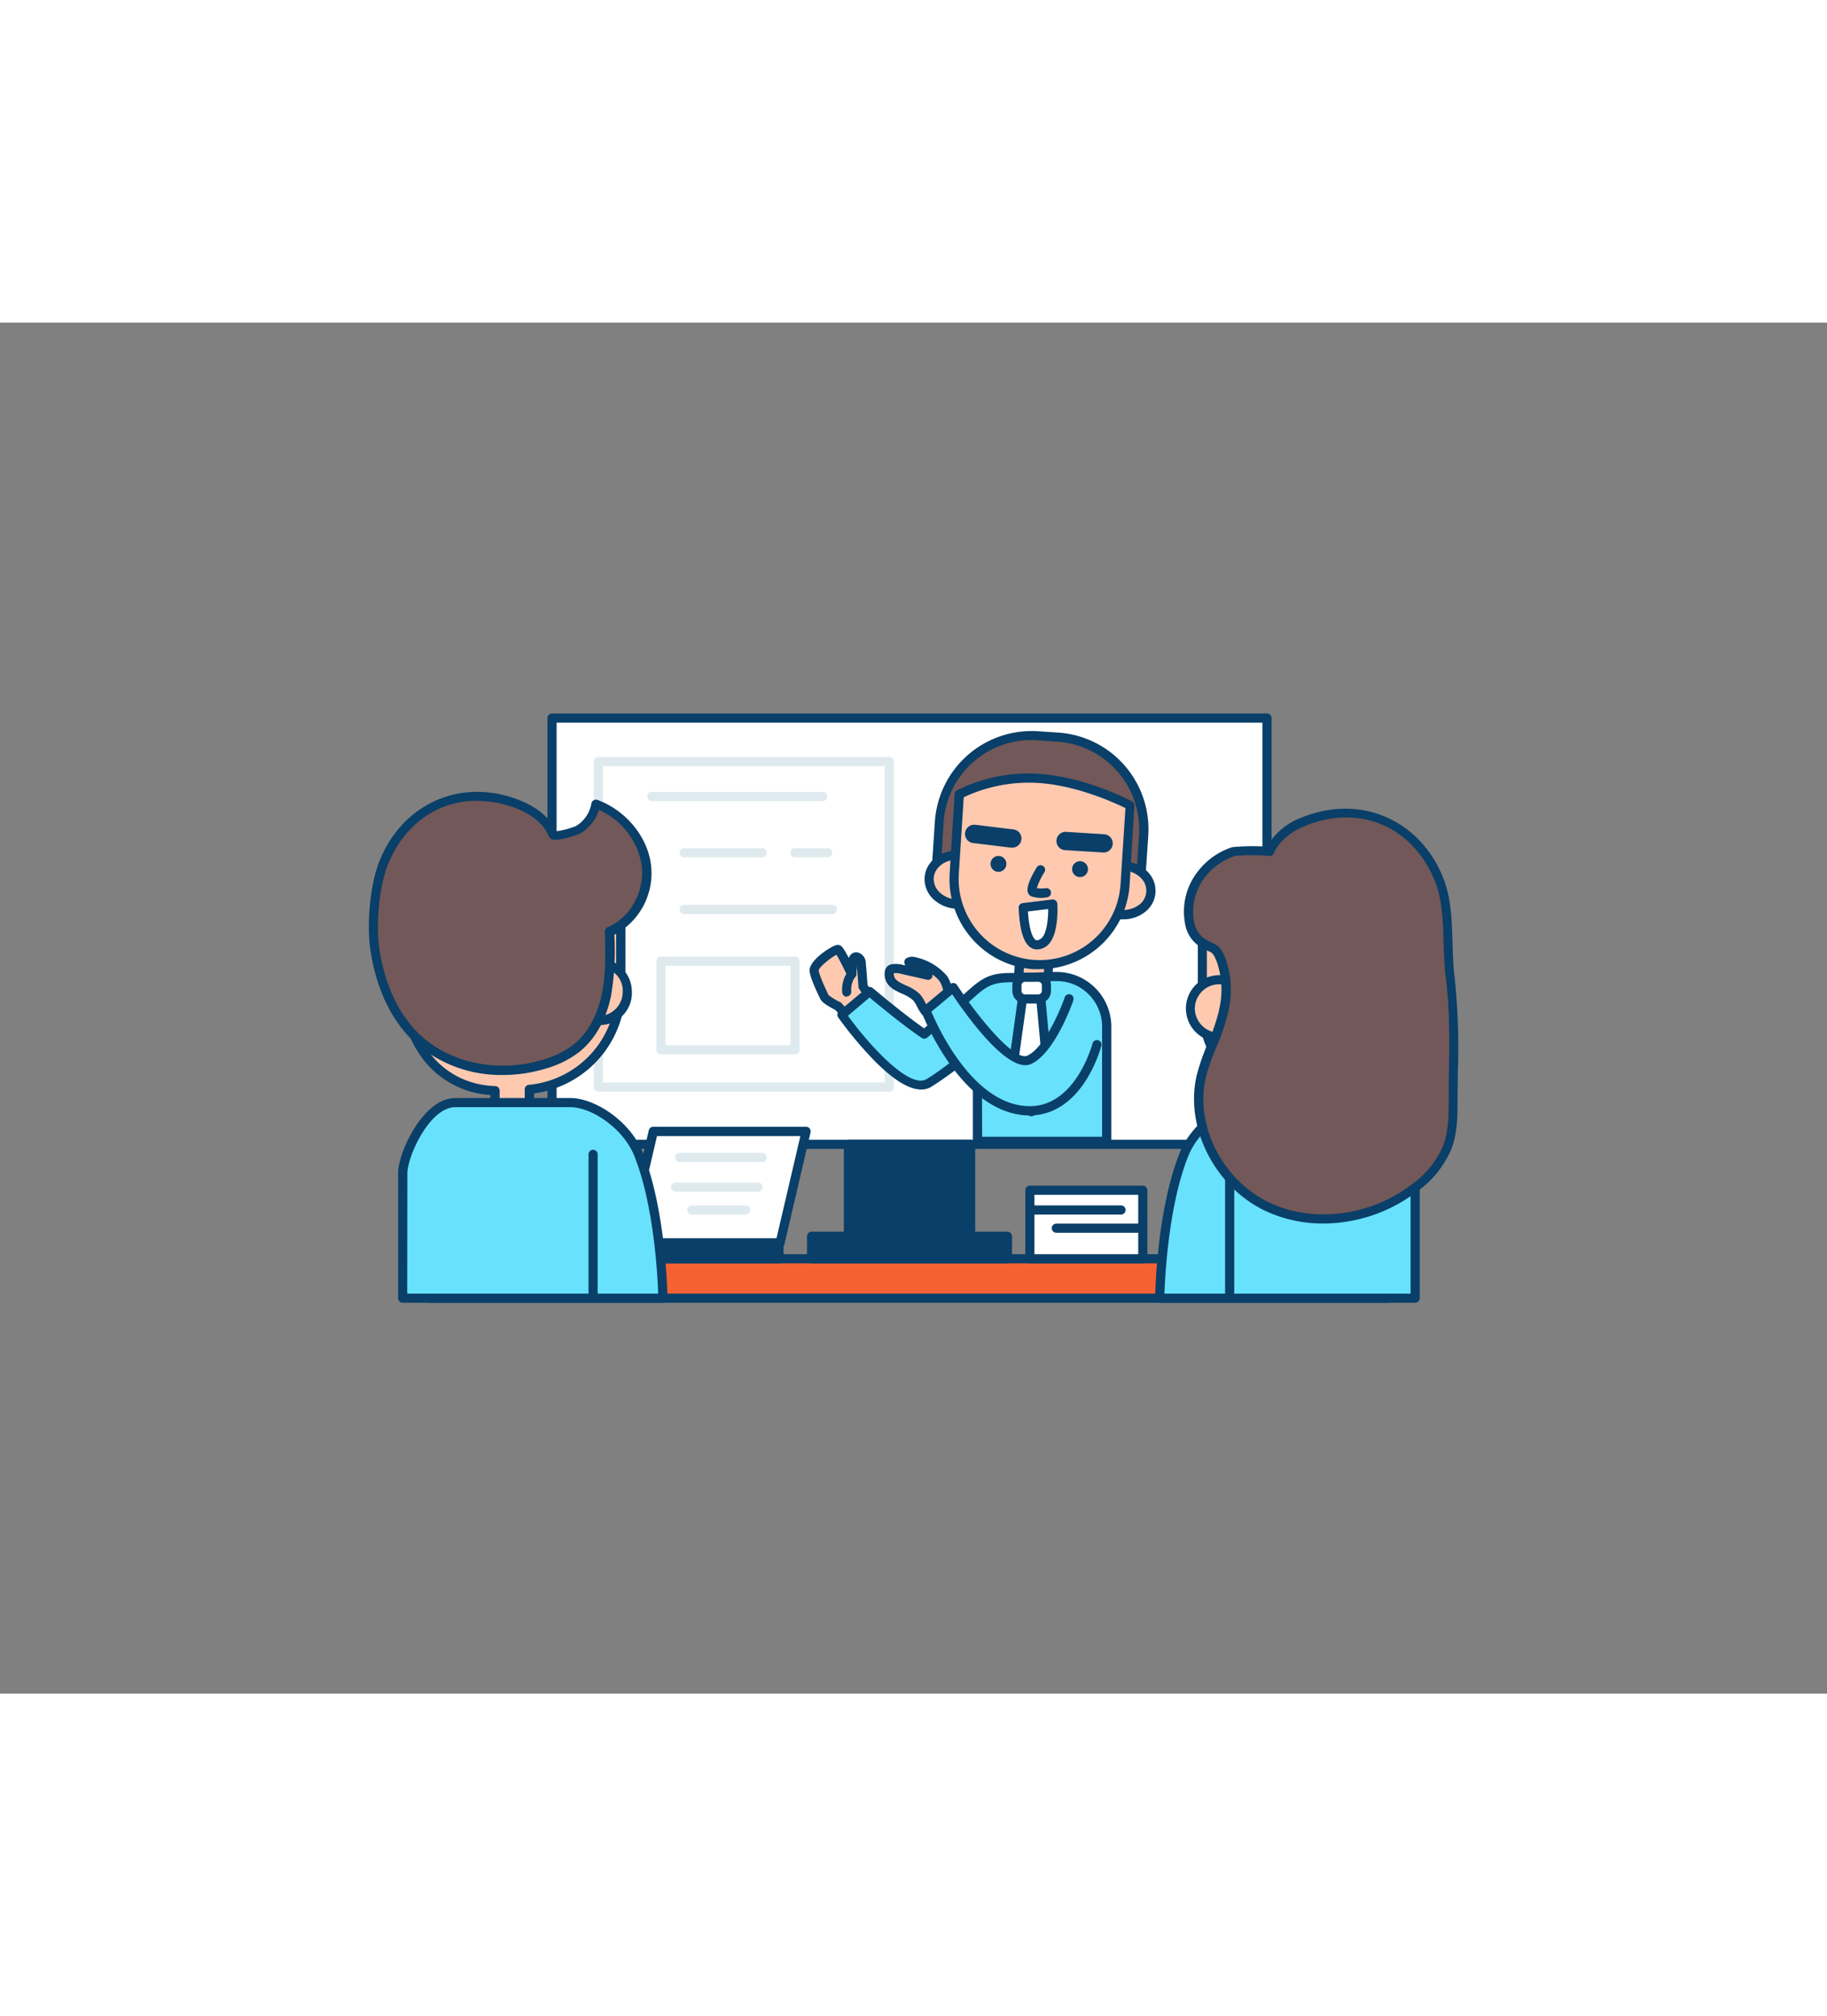<svg id="_580_online_presentation_outline" data-name="#580_online_presentation_outline" xmlns="http://www.w3.org/2000/svg" viewBox="0 0 400 300" data-imageid="video-call-05" imageName="Online presentation" class="illustrations_image" style="width: 272px;"><rect x="0" y="0" width="400" height="300" fill="#808080" stroke="none"/><rect x="120.86" y="86.53" width="156.53" height="93.27" fill="#fff"/><path d="M277.39,180.8H120.86a1,1,0,0,1-1-1V86.53a1,1,0,0,1,1-1H277.39a1,1,0,0,1,1,1V179.8A1,1,0,0,1,277.39,180.8Zm-155.53-2H276.39V87.53H121.86Z" fill="#093f68"/><path d="M194.68,168.27H131a1,1,0,0,1-1-1V96.06a1,1,0,0,1,1-1h63.68a1,1,0,0,1,1,1v71.21A1,1,0,0,1,194.68,168.27Zm-62.68-2h61.68V97.06H132Z" fill="#dfeaef"/><rect x="94.12" y="204.84" width="209.66" height="8.63" transform="translate(397.9 418.31) rotate(-180)" fill="#f56132"/><path d="M303.78,214.47H94.12a1,1,0,0,1-1-1v-8.63a1,1,0,0,1,1-1H303.78a1,1,0,0,1,1,1v8.63A1,1,0,0,1,303.78,214.47Zm-208.66-2H302.78v-6.63H95.12Z" fill="#093f68"/><ellipse cx="306.15" cy="151.03" rx="7.27" ry="6.27" fill="#ffc9b0"/><path d="M306.15,158.3c-4.56,0-8.27-3.26-8.27-7.27s3.71-7.26,8.27-7.26,8.27,3.26,8.27,7.26S310.71,158.3,306.15,158.3Zm0-12.53c-3.46,0-6.27,2.36-6.27,5.26s2.81,5.27,6.27,5.27,6.27-2.36,6.27-5.27S309.61,145.77,306.15,145.77Z" fill="#093f68"/><path d="M275,124.16c-6.24,10.71-10.5,4.64-11.78,2.54v22.82a21.93,21.93,0,0,0,20,21.85v4.69a3.75,3.75,0,0,0,7.49,0v-4.4c13.3-.5,19.79-11.95,19.79-22.14l-3.43-20.31S298.36,136,275,124.16Z" fill="#ffc9b0"/><path d="M287,180.8a4.75,4.75,0,0,1-4.75-4.74v-3.79a23.08,23.08,0,0,1-20-22.75V126.7a1,1,0,0,1,1.85-.52c1.27,2.08,2.6,3.14,4,3.14h0c1.83,0,3.93-2,6.08-5.67a1,1,0,0,1,1.32-.38c22.35,11.32,30.95,5.21,31,5.15a1,1,0,0,1,1-.13,1,1,0,0,1,.62.76l3.43,20.31a.86.86,0,0,1,0,.16,25.21,25.21,0,0,1-5.12,15.32,20,20,0,0,1-14.67,7.76v3.46A4.75,4.75,0,0,1,287,180.8Zm-22.77-51.2v19.92a21.06,21.06,0,0,0,19.11,20.86,1,1,0,0,1,.91,1v4.69a2.75,2.75,0,0,0,5.49,0v-4.4a1,1,0,0,1,1-1c12.33-.46,18.8-10.92,18.83-21l-3.18-18.84c-3.28,1.47-12.66,3.76-31-5.3-2.43,3.91-4.83,5.82-7.31,5.85h0A5.41,5.41,0,0,1,264.21,129.6Z" fill="#093f68"/><ellipse cx="267.47" cy="150.08" rx="5.75" ry="6.27" fill="#ffc9b0"/><path d="M267.47,157.35a7.29,7.29,0,1,1,6.75-7.27A7,7,0,0,1,267.47,157.35Zm0-12.54a5.3,5.3,0,1,0,4.75,5.27A5,5,0,0,0,267.47,144.81Z" fill="#093f68"/><path d="M297.64,214.47a1,1,0,0,1-1-1V183.54a1,1,0,1,1,2,0v29.93A1,1,0,0,1,297.64,214.47Z" fill="#093f68"/><path d="M302.52,170.67H274.17c-5,0-12.33,4.8-14.93,11.29-5.09,12.68-5.33,31.51-5.33,31.51h55.92V178A7.31,7.31,0,0,0,302.52,170.67Z" fill="#68e1fd" class="target-color"/><path d="M269.22,213.74a1,1,0,0,1-1-1V182a1,1,0,0,1,2,0v30.78A1,1,0,0,1,269.22,213.74Z" fill="#093f68"/><path d="M309.83,214.47H253.91a1,1,0,0,1-1-1c0-.78.3-19.17,5.4-31.88,2.82-7,10.62-11.91,15.86-11.91h28.34a8.33,8.33,0,0,1,8.32,8.32v35.48A1,1,0,0,1,309.83,214.47Zm-54.89-2h53.89V178a6.33,6.33,0,0,0-6.32-6.32H274.17c-4.59,0-11.55,4.56-14,10.66C255.88,193,255.08,208.41,254.94,212.47Z" fill="#093f68"/><path d="M268,150.28c.65-3.43.71-7.58-.61-10.79s-1.82-2.18-4.56-4.11a6.55,6.55,0,0,1-2.36-4.16,13.15,13.15,0,0,1,2.53-10.4,14.6,14.6,0,0,1,7.15-5.09c.87-.24,8-.28,7.85,0,1.32-3.16,4.34-5.31,7.51-6.6,12.3-5,24.5.38,29.49,12.49,2.7,6.54,1.63,14.71,2.52,21.58,1.15,8.81.65,18,.64,26.92,0,3.45,0,7-1.23,10.22a20.86,20.86,0,0,1-7.13,8.94c-9.09,7-22.1,9-32.44,4.07S260.37,176.12,263,165c1.13-4.79,3.75-9.14,4.82-13.94C267.87,150.77,267.92,150.53,268,150.28Z" fill="#725858"/><path d="M289.76,197.13a29.68,29.68,0,0,1-12.86-2.83C265.9,189,259.36,176,262,164.72a48.2,48.2,0,0,1,2.43-7,45,45,0,0,0,2.39-6.93c.05-.23.1-.46.14-.7a18.7,18.7,0,0,0-.55-10.22c-.76-1.85-1-2-1.95-2.4a12.57,12.57,0,0,1-2.26-1.28,7.38,7.38,0,0,1-2.76-4.77,14.14,14.14,0,0,1,2.72-11.2,15.38,15.38,0,0,1,7.67-5.45,48,48,0,0,1,7.54-.1,14.54,14.54,0,0,1,7.72-6.41c12.62-5.11,25.57.37,30.79,13,1.84,4.45,2,9.55,2.13,14.49.08,2.58.15,5,.45,7.34a149,149,0,0,1,.71,21c0,2-.06,4-.06,6,0,3.34,0,7.13-1.29,10.57a21.57,21.57,0,0,1-7.46,9.38A34.06,34.06,0,0,1,289.76,197.13Zm-15.42-80.59a30.36,30.36,0,0,0-3.95.16,13.48,13.48,0,0,0-6.62,4.73,12.14,12.14,0,0,0-2.35,9.59,5.68,5.68,0,0,0,1.95,3.54,11.45,11.45,0,0,0,1.94,1.1c1.26.57,2,1,3,3.45a20.67,20.67,0,0,1,.67,11.36h0c-.05.26-.1.51-.16.76a46.24,46.24,0,0,1-2.49,7.25,45.81,45.81,0,0,0-2.33,6.7c-2.45,10.41,3.61,22.41,13.79,27.31,9.67,4.66,22.28,3.06,31.4-4A19.67,19.67,0,0,0,316,180c1.15-3.1,1.16-6.54,1.17-9.87,0-2,0-4,.06-6.07.09-6.86.19-14-.69-20.72-.32-2.42-.39-5-.47-7.54-.14-4.76-.28-9.67-2-13.79-4.85-11.78-16.44-16.69-28.19-11.94-3.44,1.39-5.91,3.54-7,6.06h0a1,1,0,0,1-1.3.53l-.12,0A28.46,28.46,0,0,0,274.34,116.54ZM268,150.28h0Zm9.08-34.89Z" fill="#093f68"/><ellipse cx="92.92" cy="147.39" rx="7.27" ry="6.27" fill="#ffc9b0"/><path d="M92.92,154.65c-4.57,0-8.28-3.26-8.28-7.26s3.71-7.27,8.28-7.27,8.27,3.26,8.27,7.27S97.48,154.65,92.92,154.65Zm0-12.53c-3.46,0-6.28,2.36-6.28,5.27s2.82,5.26,6.28,5.26,6.27-2.36,6.27-5.26S96.38,142.12,92.92,142.12Z" fill="#093f68"/><path d="M124.08,120.51c6.24,10.71,10.5,4.65,11.78,2.54v22.83a21.93,21.93,0,0,1-20,21.85v4.68a3.75,3.75,0,0,1-7.49,0V168c-13.3-.49-19.8-11.94-19.8-22.13L92,125.57S100.71,132.35,124.08,120.51Z" fill="#ffc9b0"/><path d="M112.09,177.15a4.75,4.75,0,0,1-4.74-4.74V169a20.09,20.09,0,0,1-14.68-7.76,25.28,25.28,0,0,1-5.12-15.32,1,1,0,0,1,0-.17L91,125.4a1,1,0,0,1,1.6-.62c.08,0,8.67,6.17,31-5.16A1,1,0,0,1,125,120c2.14,3.69,4.25,5.64,6.08,5.66h0c1.36,0,2.69-1,4-3.14a1,1,0,0,1,1.12-.44,1,1,0,0,1,.73,1v22.83a23.09,23.09,0,0,1-20,22.75v3.78A4.75,4.75,0,0,1,112.09,177.15ZM89.55,146c0,10.13,6.51,20.6,18.84,21.06a1,1,0,0,1,1,1v4.4a2.75,2.75,0,0,0,5.49,0v-4.68a1,1,0,0,1,.91-1,21.05,21.05,0,0,0,19.11-20.85V126a5.51,5.51,0,0,1-3.85,1.71c-2.48,0-4.88-1.94-7.31-5.85-18.3,9.06-27.68,6.78-31,5.3Z" fill="#093f68"/><ellipse cx="131.6" cy="146.43" rx="5.75" ry="6.27" fill="#ffc9b0"/><path d="M131.6,153.7a7.29,7.29,0,1,1,6.74-7.27A7,7,0,0,1,131.6,153.7Zm0-12.53a5.29,5.29,0,1,0,4.74,5.26A5,5,0,0,0,131.6,141.17Z" fill="#093f68"/><path d="M101.43,214.47a1,1,0,0,1-1-1V183.54a1,1,0,0,1,2,0v29.93A1,1,0,0,1,101.43,214.47Z" fill="#093f68"/><polygon points="143.05 176.96 176.49 176.96 170.78 201.39 137.34 201.39 143.05 176.96" fill="#fff"/><path d="M170.78,202.39H137.34a1,1,0,0,1-1-1.23l5.71-24.43a1,1,0,0,1,1-.77h33.44a1,1,0,0,1,.78.38,1,1,0,0,1,.19.85l-5.7,24.43A1,1,0,0,1,170.78,202.39Zm-32.18-2H170L175.23,178H143.84Z" fill="#093f68"/><rect x="127.07" y="201.39" width="43.47" height="3.45" fill="#093f68"/><path d="M170.54,205.84H127.07a1,1,0,0,1-1-1v-3.45a1,1,0,0,1,1-1h43.47a1,1,0,0,1,1,1v3.45A1,1,0,0,1,170.54,205.84Zm-42.47-2h41.47v-1.45H128.07Z" fill="#093f68"/><path d="M99.7,170.67h25.2c5,0,12.33,4.8,14.93,11.29,5.09,12.68,5.33,31.51,5.33,31.51h-57V186.15C88.19,182.11,93.29,170.67,99.7,170.67Z" fill="#68e1fd" class="target-color"/><path d="M145.16,214.47h-57a1,1,0,0,1-1-1V186.15c0-4.65,5.54-16.48,12.51-16.48h25.2c5.24,0,13,4.89,15.86,11.91,5.1,12.71,5.39,31.1,5.4,31.88a1,1,0,0,1-1,1Zm-56-2h54.94c-.14-4.06-.94-19.44-5.23-30.14-2.45-6.1-9.41-10.66-14-10.66H99.7c-3.27,0-6,3.6-7.31,5.75-2.08,3.37-3.2,7-3.2,8.73Z" fill="#093f68"/><path d="M132.77,147.13l0-.07c.93-4.51.81-9.15.68-13.75,5.56-2.3,8.86-8.77,8-14.73s-5.4-11.09-11-13.18a8.12,8.12,0,0,1-3.88,5.65c-.53.32-5.21,1.77-5.5,1.08-1.32-3.16-4.34-5.31-7.51-6.59-12.29-5-24.5.37-29.49,12.48-2.11,5.14-2.79,13.51-2,18.89,1,7.08,3.72,14.33,8.92,19.4,7.2,7,18.5,8.88,28.13,6a20.88,20.88,0,0,0,7.06-3.47C129.74,156,131.83,151.61,132.77,147.13Z" fill="#725858"/><path d="M110.11,164.63A28.4,28.4,0,0,1,90.27,157c-4.8-4.68-8.07-11.78-9.21-20-.73-5.25-.14-14,2.11-19.41,5.21-12.65,18.16-18.13,30.79-13,3.75,1.52,6.52,3.89,7.87,6.71a19.31,19.31,0,0,0,4.26-1.13,7.21,7.21,0,0,0,3.39-4.94,1,1,0,0,1,.48-.71,1,1,0,0,1,.85-.08c6.15,2.27,10.84,7.89,11.69,14a15.2,15.2,0,0,1-8,15.51,58.4,58.4,0,0,1-.72,13.31l0,.07c-.77,3.69-2.61,8.82-7,12.29a21.68,21.68,0,0,1-7.4,3.64A32.29,32.29,0,0,1,110.11,164.63Zm-5.75-60c-8.37,0-15.73,5-19.34,13.73-2.12,5.15-2.68,13.39-2,18.37,1.08,7.77,4.14,14.45,8.63,18.82,6.62,6.46,17.28,8.72,27.15,5.76a19.71,19.71,0,0,0,6.72-3.3c3.89-3.09,5.55-7.76,6.25-11.13a.37.37,0,0,0,0-.09c.91-4.38.78-9,.66-13.49a1,1,0,0,1,.61-1c5-2.09,8.23-8,7.44-13.67a16.08,16.08,0,0,0-9.34-12,9.21,9.21,0,0,1-4.08,5.14c-.52.31-4.78,1.76-6.14,1.31a1.3,1.3,0,0,1-.79-.71c-1-2.51-3.52-4.66-7-6.05A23.66,23.66,0,0,0,104.36,104.67Zm28.41,42.46h0Z" fill="#093f68"/><path d="M129.85,213.74a1,1,0,0,1-1-1V182a1,1,0,0,1,2,0v30.78A1,1,0,0,1,129.85,213.74Z" fill="#093f68"/><rect x="185.75" y="179.8" width="26.75" height="20.12" fill="#093f68"/><path d="M212.5,200.92H185.75a1,1,0,0,1-1-1V179.8a1,1,0,0,1,1-1H212.5a1,1,0,0,1,1,1v20.12A1,1,0,0,1,212.5,200.92Zm-25.75-2H211.5V180.8H186.75Z" fill="#093f68"/><rect x="177.69" y="199.92" width="42.88" height="4.92" fill="#093f68"/><path d="M220.57,205.84H177.69a1,1,0,0,1-1-1v-4.92a1,1,0,0,1,1-1h42.88a1,1,0,0,1,1,1v4.92A1,1,0,0,1,220.57,205.84Zm-41.88-2h40.88v-2.92H178.69Z" fill="#093f68"/><path d="M180.12,104.69H142.71a1,1,0,0,1,0-2h37.41a1,1,0,0,1,0,2Z" fill="#dfeaef"/><path d="M166.9,117H149.79a1,1,0,0,1,0-2H166.9a1,1,0,0,1,0,2Z" fill="#dfeaef"/><path d="M181.21,117h-7.16a1,1,0,0,1,0-2h7.16a1,1,0,0,1,0,2Z" fill="#dfeaef"/><path d="M158.56,129.41h-8.78a1,1,0,0,1-1-1,1,1,0,0,1,1-1c.58,0,32.17,0,32.49,0a1,1,0,0,1,0,2Z" fill="#dfeaef"/><path d="M174.05,160.1H144.72a1,1,0,0,1-1-1V139.73a1,1,0,0,1,1-1h29.33a1,1,0,0,1,1,1V159.1A1,1,0,0,1,174.05,160.1Zm-28.33-2h27.33V140.73H145.72Z" fill="#dfeaef"/><path d="M205.76,90.49h44.82a0,0,0,0,1,0,0v15.06a20.2,20.2,0,0,1-20.2,20.2H226a20.2,20.2,0,0,1-20.2-20.2V90.49A0,0,0,0,1,205.76,90.49Z" transform="translate(448.93 230.65) rotate(-176.32)" fill="#725858"/><path d="M249.4,128.15h-.07l-44.72-2.88a1,1,0,0,1-.93-1.06l1-15a21.24,21.24,0,0,1,22.53-19.8l4.39.29a21.19,21.19,0,0,1,19.8,22.52l-1,15a1,1,0,0,1-1,.94Zm-43.66-4.81,42.73,2.75.9-14a19.23,19.23,0,0,0-17.94-20.4h0L227,91.38a19.24,19.24,0,0,0-20.4,17.93Z" fill="#093f68"/><path d="M225.79,139.61h1a2.71,2.71,0,0,1,2.71,2.71V146a0,0,0,0,1,0,0h-6.4a0,0,0,0,1,0,0v-3.68a2.71,2.71,0,0,1,2.71-2.71Z" transform="translate(442.91 299.83) rotate(-176.32)" fill="#ffc9b0"/><path d="M226.72,147h-.24l-1-.06a3.71,3.71,0,0,1-3.47-3.94l.24-3.68a1,1,0,0,1,.33-.68,1,1,0,0,1,.73-.25l6.38.41a1,1,0,0,1,.93,1.06l-.23,3.67A3.73,3.73,0,0,1,226.72,147Zm-2.5-6.56-.17,2.67a1.71,1.71,0,0,0,1.6,1.83h0l1,.06a1.69,1.69,0,0,0,1.82-1.6l.17-2.68Z" fill="#093f68"/><ellipse cx="245.78" cy="124.21" rx="5.35" ry="6.21" transform="translate(106.06 361.51) rotate(-86.32)" fill="#ffc9b0"/><path d="M245.91,130.57l-.54,0a7.73,7.73,0,0,1-4.92-2.13,6,6,0,0,1-1.87-4.67c.23-3.5,3.61-6.14,7.61-5.88a7.73,7.73,0,0,1,4.92,2.13,5.85,5.85,0,0,1-.59,9.07A7.66,7.66,0,0,1,245.91,130.57Zm-.25-10.72c-2.7,0-4.94,1.74-5.08,4a4,4,0,0,0,1.27,3.12,6,6,0,0,0,7.47.48,3.85,3.85,0,0,0,.39-6,5.7,5.7,0,0,0-3.65-1.57Z" fill="#093f68"/><ellipse cx="209.63" cy="121.88" rx="5.35" ry="6.21" transform="translate(74.55 323.27) rotate(-86.32)" fill="#ffc9b0"/><path d="M209.76,128.24h-.54a7.78,7.78,0,0,1-4.92-2.13,6,6,0,0,1-1.87-4.68c.23-3.49,3.61-6.14,7.61-5.88a7.78,7.78,0,0,1,4.92,2.13,6,6,0,0,1,1.87,4.68C216.62,125.69,213.49,128.24,209.76,128.24Zm-.25-10.71c-2.69,0-4.93,1.74-5.08,4a4,4,0,0,0,1.28,3.12,5.72,5.72,0,0,0,3.64,1.56c2.88.19,5.33-1.61,5.48-4a4,4,0,0,0-1.27-3.12,5.75,5.75,0,0,0-3.65-1.56Z" fill="#093f68"/><path d="M226.42,140.45h0a18.74,18.74,0,0,0,19.9-17.5l1.12-17.31s-9.74-5.21-19.93-5.89A33.64,33.64,0,0,0,210,103.23l-1.12,17.32A18.74,18.74,0,0,0,226.42,140.45Z" fill="#ffc9b0"/><path d="M227.65,141.49c-.43,0-.86,0-1.29,0a19.78,19.78,0,0,1-18.44-21L209,103.17a1,1,0,0,1,.5-.81,34.66,34.66,0,0,1,18-3.61c10.28.68,19.92,5.79,20.33,6a1,1,0,0,1,.52,1L247.32,123a19.74,19.74,0,0,1-19.67,18.47ZM211,103.86l-1.08,16.75a17.76,17.76,0,0,0,16.57,18.84h0a17.74,17.74,0,0,0,18.84-16.56l1.07-16.66c-2.21-1.09-10.48-4.92-19-5.49A33.44,33.44,0,0,0,211,103.86Z" fill="#093f68"/><circle cx="236.46" cy="119.59" r="1.74" fill="#093f68"/><circle cx="218.6" cy="118.44" r="1.74" fill="#093f68"/><path d="M228.11,125.88a7.34,7.34,0,0,1-2.17-.29,1.36,1.36,0,0,1-.88-.84c-.46-1.22.74-3.61,1.83-5.4a1,1,0,1,1,1.71,1,15.5,15.5,0,0,0-1.61,3.4,8.16,8.16,0,0,0,2,0,1,1,0,0,1,.23,2A10.56,10.56,0,0,1,228.11,125.88ZM227,124.11h0Z" fill="#093f68"/><path d="M241.56,115.94h-.13l-8.26-.51a2,2,0,0,1-1.87-2.12,2,2,0,0,1,2.12-1.88l8.26.52a2,2,0,0,1-.12,4Z" fill="#093f68"/><path d="M221.52,114.88l-.24,0-8.22-1a2,2,0,1,1,.47-4l8.21,1a2,2,0,0,1-.22,4Z" fill="#093f68"/><path d="M224,128l6.46-.8s.45,6.86-2.06,8.49S224.33,134.78,224,128Z" fill="#fff"/><path d="M227.05,137.16a2.57,2.57,0,0,1-1.16-.28c-1.72-.89-2.63-3.7-2.87-8.86a1,1,0,0,1,.88-1l6.46-.79a1,1,0,0,1,.76.22,1,1,0,0,1,.36.7c.05.77.4,7.5-2.52,9.4A3.47,3.47,0,0,1,227.05,137.16Zm-2-8.31c.35,5.13,1.41,6.08,1.74,6.25s.6,0,1.06-.26c1.3-.85,1.65-4.27,1.64-6.53Z" fill="#093f68"/><path d="M192.55,150.35c-.2,0-3.6-5.09-3.6-5.09s-.22-3.38-.4-5-1.46-1.79-1.74-1a24.88,24.88,0,0,0-.32,3.25c-.07,0-2.5-5.18-3-5.37s-5.16,2.86-5.25,4.54c-.05.82,1.06,3.42,2.26,5.88.34.69,3,2,3,2s3.23,3.52,4.13,4.32Z" fill="#ffc9b0"/><path d="M187.62,154.9a1,1,0,0,1-.67-.26c-.83-.73-3.45-3.58-4.07-4.25-1.31-.66-2.88-1.57-3.26-2.36-1.12-2.26-2.43-5.21-2.37-6.37.1-1.87,3.12-4,4.05-4.55,1.67-1.08,2.17-1,2.56-.87s.75.48,2,2.83l0-.09a1.69,1.69,0,0,1,1.79-1.19,2.35,2.35,0,0,1,1.9,2.34c.15,1.4.33,4,.38,4.79,1.37,2,2.89,4.23,3.25,4.65a1,1,0,0,1,0,1.59l-4.94,3.55A1,1,0,0,1,187.62,154.9Zm-4.48-16.58c-1.26.64-3.83,2.68-3.89,3.44,0,.39.57,2.14,2.16,5.39a12.77,12.77,0,0,0,2.52,1.53.93.93,0,0,1,.3.22c.72.79,2.47,2.67,3.48,3.7l3.4-2.44c-.58-.78-1.48-2.1-3-4.35a.92.92,0,0,1-.16-.49s-.2-2.85-.36-4.55c0,.41,0,.84-.06,1.13,0,.81-.07,1.51-.91,1.63s-.88-.19-1.6-1.63C184.62,141.09,183.67,139.18,183.14,138.32Z" fill="#093f68"/><path d="M185.39,147.51a1,1,0,0,1-1-1,6.88,6.88,0,0,1,1.33-4.66,1,1,0,0,1,1.52,1.3,4.93,4.93,0,0,0-.86,3.28,1,1,0,0,1-.95,1Z" fill="#093f68"/><path d="M190.39,146.37s7.39,6.26,12,9.31c0,0,7.34-6.18,10.33-8.87,3.37-3.05,5-3.54,9.52-3.49,2.43,0,5.49-.18,8.95-.23a11,11,0,0,1,11.12,11v25.09H214L214,162.68v-4.34s-6.63,5.73-10.65,8c-5.8,3.35-18.18-13.73-19-14.93Z" fill="#68e1fd" class="target-color"/><path d="M242.29,180.15H214a1,1,0,0,1-1-1L213,160.49a82.3,82.3,0,0,1-9.16,6.76c-2.87,1.65-7.11-.34-12.58-5.93a83.23,83.23,0,0,1-7.75-9.3,1,1,0,0,1,.18-1.33l6.08-5.09a1,1,0,0,1,1.29,0c.07.06,6.76,5.71,11.26,8.82,1.79-1.51,7.28-6.15,9.73-8.36,3.67-3.31,5.55-3.8,10.2-3.75,1.35,0,3,0,4.64-.11,1.34-.05,2.78-.1,4.29-.12h.2a12,12,0,0,1,11.93,12v25.09A1,1,0,0,1,242.29,180.15Zm-27.26-2h26.26V154.06a9.91,9.91,0,0,0-3-7.13,9.73,9.73,0,0,0-7.11-2.84c-1.5,0-2.92.07-4.24.12-1.72.07-3.35.13-4.74.11-4.42,0-5.74.44-8.84,3.23s-10.28,8.83-10.36,8.9a1,1,0,0,1-1.2.06c-3.84-2.55-9.51-7.24-11.42-8.84l-4.73,4c4.15,5.77,13.28,16.12,17.16,13.88s10.43-7.87,10.5-7.92a1,1,0,0,1,1.07-.16,1,1,0,0,1,.58.91Z" fill="#093f68"/><polygon points="223.91 147.57 221.45 165.19 225.81 172.66 229.5 165.58 227.83 147.57 223.91 147.57" fill="#fff"/><path d="M225.81,173.67a1,1,0,0,1-.86-.5l-4.36-7.48a1,1,0,0,1-.13-.64l2.46-17.62a1,1,0,0,1,1-.86h3.92a1,1,0,0,1,1,.91l1.67,18a1,1,0,0,1-.11.56l-3.69,7.08a1,1,0,0,1-.86.54ZM222.49,165l3.27,5.61,2.72-5.22-1.56-16.81h-2.14Z" fill="#093f68"/><path d="M209,148.18c-1.18-.34-1.72-3.69-2.44-4.63a11.94,11.94,0,0,0-6.25-3.72,1.66,1.66,0,0,0-1.33.07,2.34,2.34,0,0,0,1.23,1.34,29.66,29.66,0,0,0,2.94,1.58l-5.54-1.26a5.06,5.06,0,0,0-2.18-.18.93.93,0,0,0-.54.29.73.73,0,0,0-.14.34,2.66,2.66,0,0,0,.56,2.33,5.31,5.31,0,0,0,1.58,1.11c1.21.64,2.91,1.19,3.83,2.22s1.13,2.25,2,3.18Z" fill="#ffc9b0"/><path d="M202.7,151.85a1,1,0,0,1-.73-.32,8.31,8.31,0,0,1-1.19-1.86,6.7,6.7,0,0,0-.81-1.33,7.84,7.84,0,0,0-2.41-1.46c-.4-.18-.79-.36-1.14-.55a6.15,6.15,0,0,1-1.86-1.34,3.69,3.69,0,0,1-.79-3.21,2,2,0,0,1,.33-.73,1.9,1.9,0,0,1,1.12-.65,6,6,0,0,1,2.61.18l.37.08a2,2,0,0,1-.2-.55,1,1,0,0,1,.41-1,2.63,2.63,0,0,1,2.15-.22,12.69,12.69,0,0,1,6.79,4.08,8.26,8.26,0,0,1,.94,2.09,7.26,7.26,0,0,0,1,2.21,1,1,0,0,1,.7.89,1,1,0,0,1-.63,1l-6.3,2.67A.85.85,0,0,1,202.7,151.85Zm-7-9.5a1.84,1.84,0,0,0,.4,1.34,4.8,4.8,0,0,0,1.29.88c.32.17.67.33,1,.49a9.07,9.07,0,0,1,3.07,1.95,7.63,7.63,0,0,1,1.1,1.75c.16.31.31.6.47.87l4.26-1.81a13.35,13.35,0,0,1-.89-2.13,7.71,7.71,0,0,0-.64-1.53,7.41,7.41,0,0,0-1.63-1.52,1.07,1.07,0,0,1,0,.5,1,1,0,0,1-1.17.65l-5.54-1.26A4.56,4.56,0,0,0,195.67,142.35Z" fill="#093f68"/><rect x="222.64" y="143.23" width="6.45" height="4.76" rx="1.77" fill="#fff"/><path d="M227.32,149h-2.9a2.78,2.78,0,0,1-2.78-2.77V145a2.78,2.78,0,0,1,2.78-2.77h2.9A2.78,2.78,0,0,1,230.1,145v1.22A2.78,2.78,0,0,1,227.32,149Zm-2.9-4.76a.78.78,0,0,0-.78.77v1.22a.78.78,0,0,0,.78.77h2.9a.78.78,0,0,0,.78-.77V145a.78.78,0,0,0-.78-.77Z" fill="#093f68"/><path d="M240.14,158s-3.74,14.65-14.93,14.46c-14.3-.24-22.52-22-22.52-22l6-5s11.74,18.07,16.63,15.81S234,148,234,148" fill="#68e1fd" class="target-color"/><path d="M225.42,173.48h-.23c-6.18-.1-12.2-4.08-17.42-11.51a55.47,55.47,0,0,1-6-11.11,1,1,0,0,1,.29-1.13l6-5a1,1,0,0,1,.79-.22,1,1,0,0,1,.69.44c4.55,7,12.58,16.76,15.38,15.45,3.69-1.7,7.16-9.79,8.19-12.77a1,1,0,0,1,1.89.66c-.16.47-4,11.52-9.25,13.93-5,2.29-14.26-10.74-17.27-15.24l-4.57,3.79c1.5,3.57,9.24,20.47,21.34,20.68,10.25.2,13.9-13.57,13.94-13.71a1,1,0,0,1,1.21-.72,1,1,0,0,1,.73,1.22,29.1,29.1,0,0,1-3.4,7.59C234.51,170.85,230.27,173.48,225.42,173.48Z" fill="#093f68"/><path d="M166.9,183.66H148.8a1,1,0,0,1,0-2h18.1a1,1,0,0,1,0,2Z" fill="#dfeaef"/><path d="M166,190.17h-18.1a1,1,0,0,1,0-2H166a1,1,0,0,1,0,2Z" fill="#dfeaef"/><path d="M163.26,195.17h-11.8a1,1,0,0,1,0-2h11.8a1,1,0,0,1,0,2Z" fill="#dfeaef"/><rect x="225.48" y="189.86" width="24.72" height="14.98" fill="#fff"/><path d="M250.2,205.84H225.48a1,1,0,0,1-1-1v-15a1,1,0,0,1,1-1H250.2a1,1,0,0,1,1,1v15A1,1,0,0,1,250.2,205.84Zm-23.72-2H249.2v-13H226.48Z" fill="#093f68"/><path d="M245.43,195.17H226.27a1,1,0,0,1,0-2h19.16a1,1,0,0,1,0,2Z" fill="#093f68"/><path d="M250.2,199.15H231.27a1,1,0,0,1,0-2H250.2a1,1,0,0,1,0,2Z" fill="#093f68"/></svg>